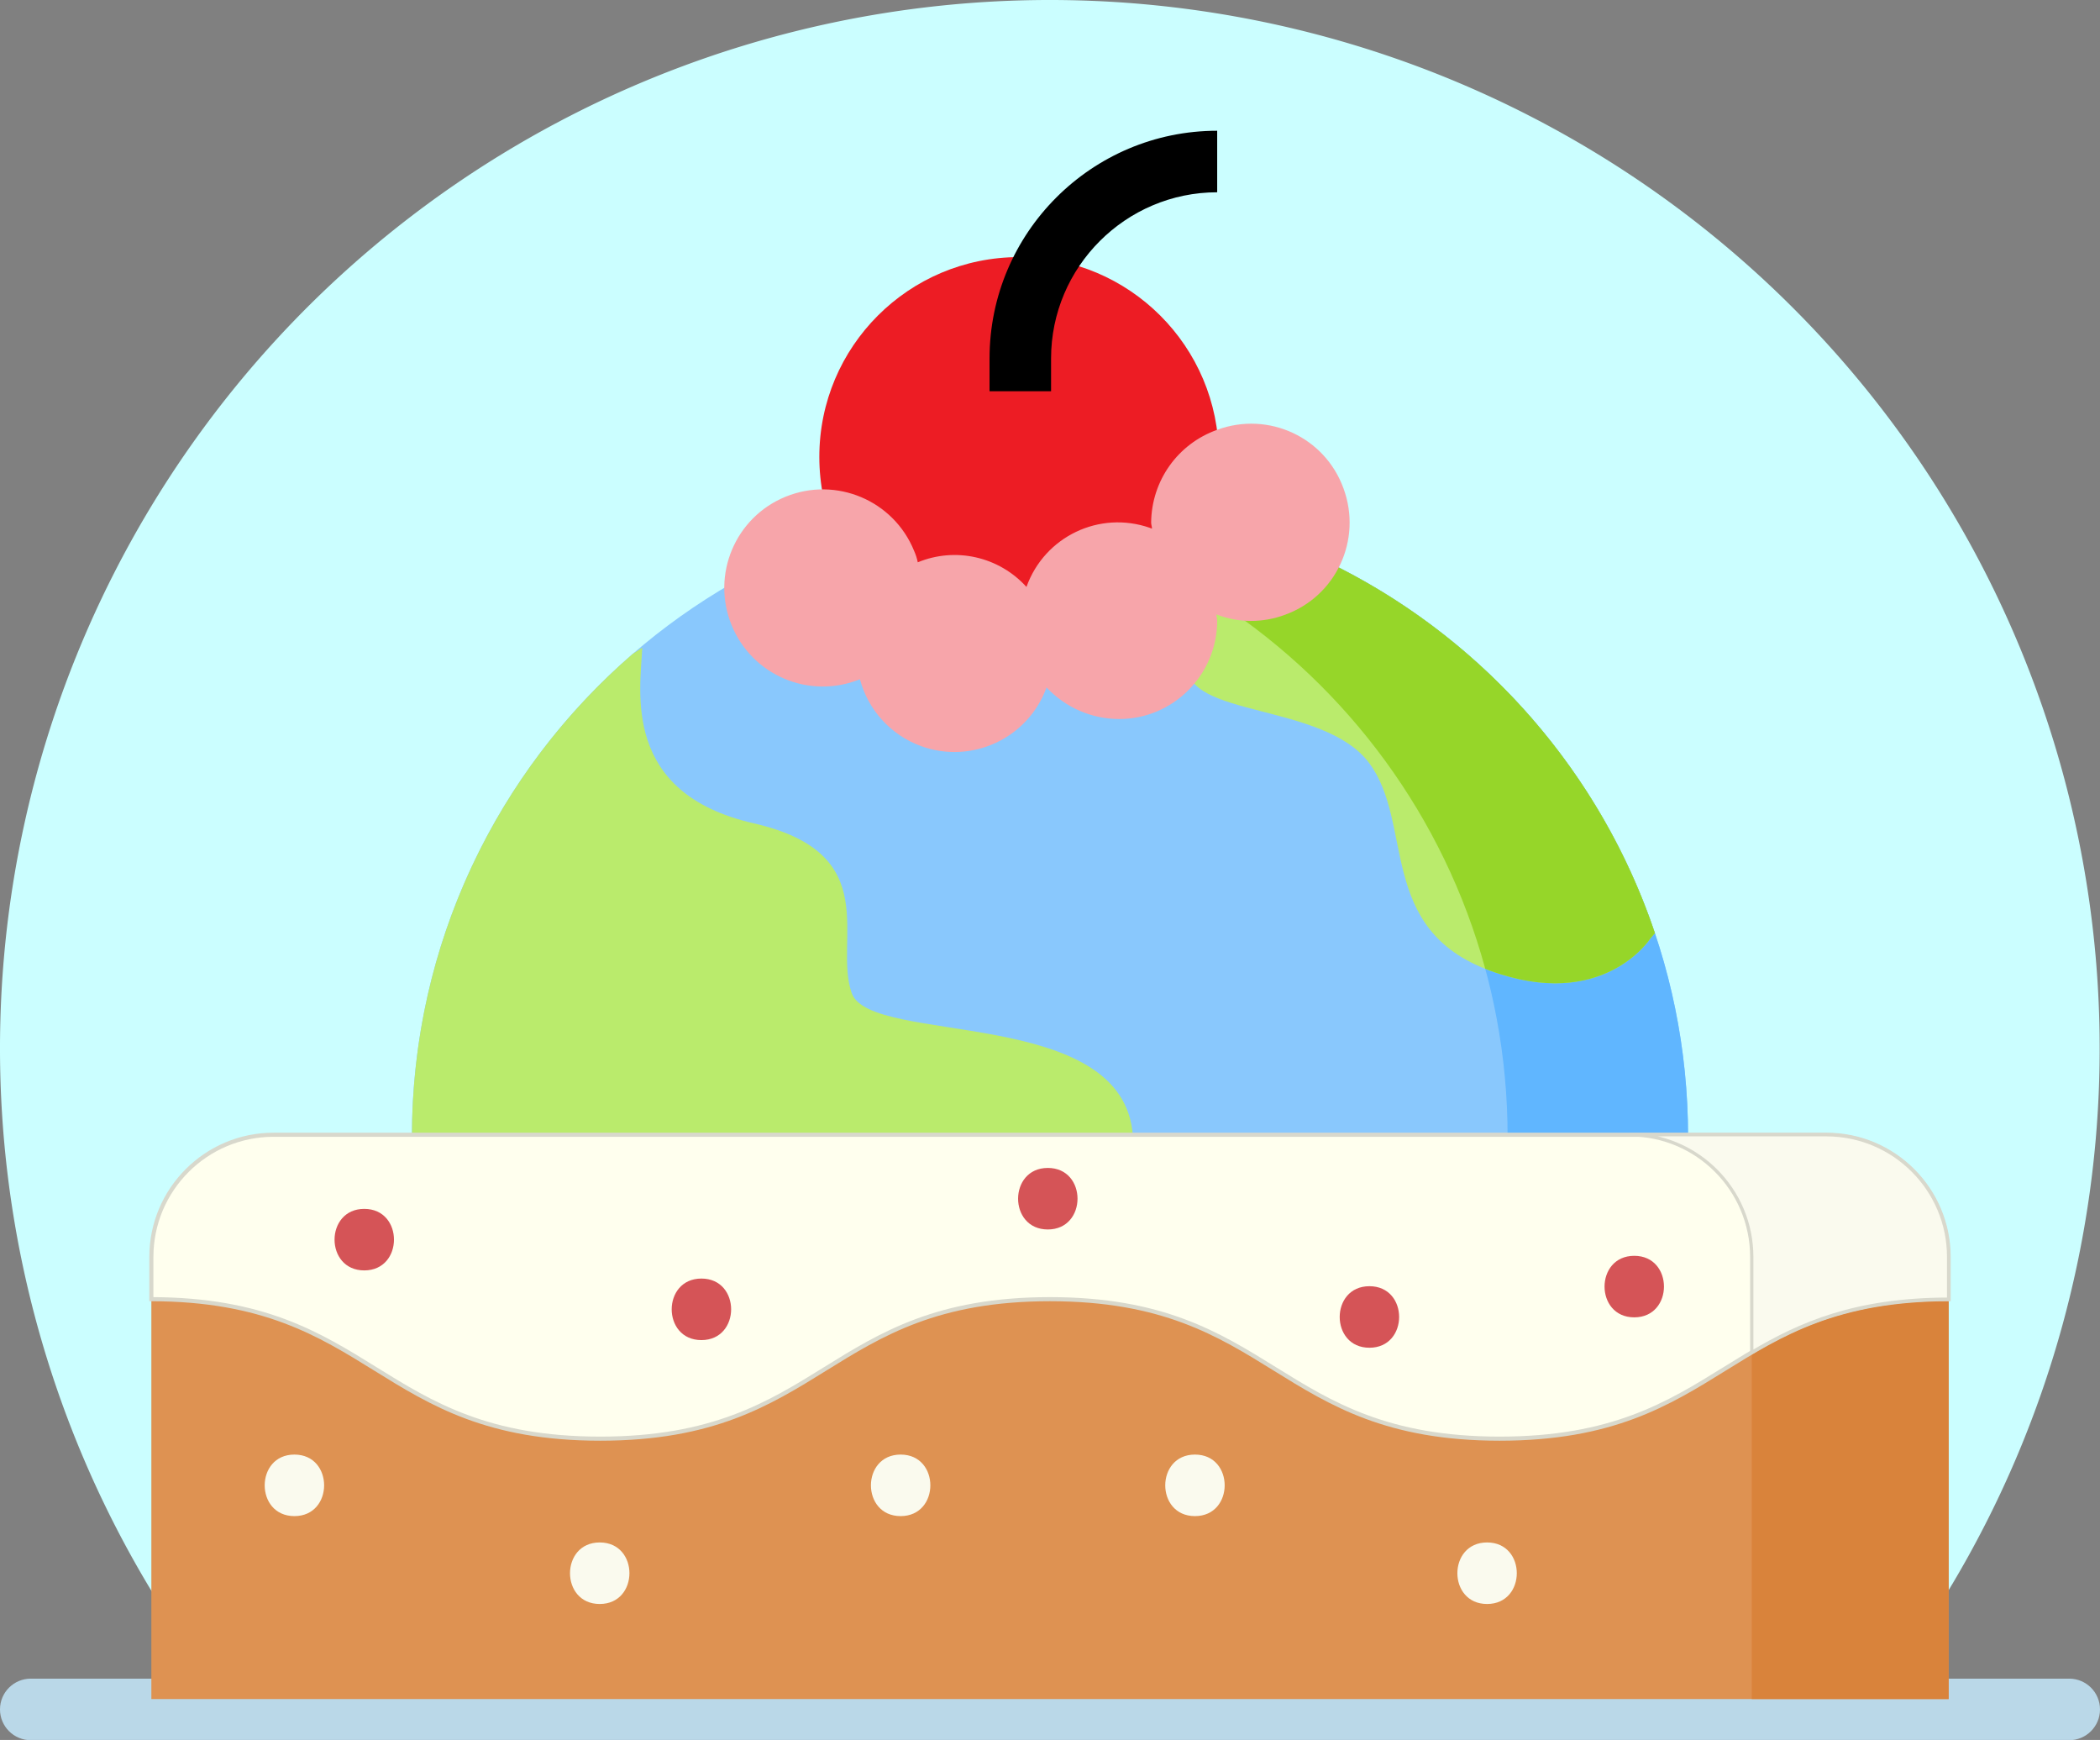 <?xml version="1.0" encoding="UTF-8" standalone="no"?>
<svg
   xmlns:dc="http://purl.org/dc/elements/1.1/"
   xmlns:cc="http://creativecommons.org/ns#"
   xmlns:rdf="http://www.w3.org/1999/02/22-rdf-syntax-ns#"
   xmlns:svg="http://www.w3.org/2000/svg"
   xmlns="http://www.w3.org/2000/svg"
   xmlns:sodipodi="http://sodipodi.sourceforge.net/DTD/sodipodi-0.dtd"
   xmlns:inkscape="http://www.inkscape.org/namespaces/inkscape"
   height="424.121pt"
   viewBox="0 0 512 424.121"
   width="512pt"
   id="svg4258"
   version="1.1"
   inkscape:version="0.91 r13725"
   sodipodi:docname="cake-browser.svg"
   inkscape:export-filename="/Users/artdiniz/Desktop/cake-browser-2.png"
   inkscape:export-xdpi="143.978"
   inkscape:export-ydpi="143.978">
  <rect x="0" y="0" width="512" height="424.121" fill="#808080" stroke="none"/>
  <defs
     id="defs4306" />
  <sodipodi:namedview
     pagecolor="#ffffff"
     bordercolor="#666666"
     borderopacity="1"
     objecttolerance="10"
     gridtolerance="10"
     guidetolerance="10"
     inkscape:pageopacity="0"
     inkscape:pageshadow="2"
     inkscape:window-width="1269"
     inkscape:window-height="830"
     id="namedview4304"
     showgrid="false"
     inkscape:zoom="1.0296875"
     inkscape:cx="249.5324"
     inkscape:cy="243.44788"
     inkscape:window-x="83"
     inkscape:window-y="7"
     inkscape:window-maximized="0"
     inkscape:current-layer="layer7"
     fit-margin-bottom="-87"
     fit-margin-top="0"
     fit-margin-left="0"
     fit-margin-right="0" />
  <g
     inkscape:groupmode="layer"
     id="layer7"
     inkscape:label="Fundo"
     transform="translate(0,-87.279)">
    <path
       style="opacity:1;fill:#30faff;fill-opacity:1;fill-rule:nonzero;stroke:#0000ad;stroke-width:1;stroke-linecap:butt;stroke-linejoin:miter;stroke-miterlimit:4;stroke-dasharray:none;stroke-opacity:1"
       id="path9856"
       sodipodi:type="arc"
       sodipodi:cx="139.16037"
       sodipodi:cy="143.30823"
       sodipodi:rx="121.4188"
       sodipodi:ry="125.85419"
       sodipodi:start="0"
       sodipodi:end="0.0076445421"
       sodipodi:open="true"
       d="m 260.579,143.308 a 121.419,125.854 0 0 1 -0.004,0.962" />
    <path
       style="opacity:1;fill:#cbfeff;fill-opacity:1;fill-rule:nonzero;stroke:none;stroke-width:1;stroke-linecap:butt;stroke-linejoin:miter;stroke-miterlimit:4;stroke-dasharray:none;stroke-opacity:1"
       id="path9879"
       transform="scale(1,-1)"
       sodipodi:type="arc"
       sodipodi:cx="255.96057"
       sodipodi:cy="-342.83948"
       sodipodi:rx="255.96057"
       sodipodi:ry="255.56058"
       sodipodi:start="5.7185513"
       sodipodi:end="3.7082818"
       d="M 472.192,-479.592 A 255.961,255.561 0 0 1 423.023,-149.22 255.961,255.561 0 0 1 88.5,-149.563 255.961,255.561 0 0 1 40.011,-480.035"
       sodipodi:open="true" />
  </g>
  <path
     d="m 36.707,316.682 c 54.82,0 54.82,34 109.641,34 54.824,0 54.824,-34 109.645,-34 54.828,0 54.828,34 109.652,34 54.824,0 54.824,-34 109.652,-34"
     id="path4274"
     inkscape:connector-curvature="0"
     style="fill:#ffffff" />
  <path
     d="m 504.5,409.186 -497,0 c -4.141,0 -7.5,3.355 -7.5,7.5 0,4.145 3.359,7.5 7.5,7.5 l 497,0 c 4.141,0 7.5,-3.355 7.5,-7.5 0,-4.145 -3.359,-7.5 -7.5,-7.5 z m 0,0"
     id="path4302"
     inkscape:connector-curvature="0"
     style="fill:#bad8e8" />
  <g
     inkscape:groupmode="layer"
     id="layer4"
     inkscape:label="Planeta"
     style="display:inline"
     transform="translate(0,-87.279)">
    <path
       style="display:inline;fill:#89c8fd"
       d="m 100.43,364.371 c 0,-85.922 69.652,-155.574 155.57,-155.574 85.918,0 155.57,69.652 155.57,155.574 z m 0,0"
       id="path4260"
       inkscape:connector-curvature="0" />
    <path
       style="display:inline;fill:#60b6ff"
       d="m 256,208.797 c -7.469,0 -14.812,0.539 -22,1.559 75.5,10.688 133.57,75.562 133.57,154.016 l 44,0 C 411.57,278.449 341.918,208.797 256,208.797 Z m 0,0"
       id="path4262"
       inkscape:connector-curvature="0" />
    <path
       style="display:inline;fill:#baeb6c"
       d="m 207.672,329.391 c -4.602,-12.891 8.285,-34.062 -23.934,-41.426 -32.219,-7.363 -27.617,-32.219 -27.156,-42.805 l -2.312,1.508 c -32.977,28.527 -53.84,70.68 -53.84,117.703 l 175.789,0 c -1.957,-32.117 -63.965,-22.156 -68.547,-34.98 z m 0,0"
       id="path4264"
       inkscape:connector-curvature="0" />
    <path
       style="display:inline;fill:#baeb6c"
       d="m 289.602,249.301 c -0.922,12.891 33.137,9.207 44.184,23.934 11.047,14.73 1.84,40.504 29.457,50.633 27.617,10.125 39.125,-7.828 39.125,-7.828 l 1.117,-1.297 c -15.66,-46.562 -52.754,-83.266 -99.555,-98.406 l -0.062,2.129 c 0.461,15.188 -13.348,17.949 -14.266,30.836 z m 0,0"
       id="path4266"
       inkscape:connector-curvature="0" />
    <path
       style="display:inline;fill:#96d629"
       d="m 303.93,216.336 -0.062,2.129 c 0.227,7.395 -2.934,11.844 -6.344,15.953 31.188,20.559 54.527,52.035 64.59,88.996 0.379,0.148 0.738,0.309 1.129,0.453 27.617,10.125 39.125,-7.828 39.125,-7.828 l 1.117,-1.297 c -15.66,-46.562 -52.754,-83.266 -99.555,-98.406 z m 0,0"
       id="path4268"
       inkscape:connector-curvature="0" />
  </g>
  <g
     inkscape:groupmode="layer"
     id="layer3"
     inkscape:label="Morangos"
     style="display:inline"
     transform="translate(0,-87.279)">
    <path
       inkscape:connector-curvature="0"
       style="fill:#ed1c24;fill-opacity:1"
       d="m 297.159,198.65 c 0,26.895 -21.801,48.699 -48.699,48.699 -26.895,0 -48.699,-21.805 -48.699,-48.699 0,-26.895 21.805,-48.699 48.699,-48.699 26.898,0 48.699,21.805 48.699,48.699 z m 0,0"
       id="path6074" />
    <path
       inkscape:connector-curvature="0"
       d="m 256.261,182.65 -15,0 0,-8 c 0,-30.602 24.898,-55.5 55.5,-55.5 l 0,15 c -22.301,0 -40.5,18.199 -40.5,40.5 z m 0,0"
       id="path6076" />
    <path
       inkscape:connector-curvature="0"
       style="fill:#f7a5aa"
       d="m 296.761,192.048 c 12.5,-4.598 26.301,1.801 30.801,14.301 4.598,12.5 -1.801,26.301 -14.301,30.801 -5.398,2 -11.301,2 -16.699,-0.102 0,0.5 0.199,1 0.199,1.5 0,13.203 -10.699,24 -23.898,24 -6.703,0 -13.102,-2.797 -17.703,-7.699 -4.5,12.402 -18.199,18.801 -30.598,14.301 -7.402,-2.699 -12.902,-8.801 -14.902,-16.301 -12.297,5 -26.297,-0.898 -31.297,-13.199 -5,-12.301 0.898,-26.301 13.199,-31.301 12.301,-5 26.301,0.902 31.301,13.199 0.398,0.902 0.699,1.801 0.898,2.801 9.199,-3.801 19.801,-1.398 26.5,6 4.398,-12.301 17.801,-18.699 30.102,-14.398 0.199,0.098 0.297,0.098 0.5,0.199 0,-0.5 -0.203,-1 -0.203,-1.5 0.102,-10.199 6.5,-19.199 16.102,-22.602 z m 0,0"
       id="path6078" />
  </g>
  <g
     inkscape:groupmode="layer"
     id="layer2"
     inkscape:label="Bolo"
     style="display:inline"
     transform="translate(0,-87.279)">
    <path
       style="fill:#de9252"
       d="m 475.098,501.434 -438.195,0 0,-107.742 c 0,-16.461 13.348,-29.809 29.809,-29.809 l 378.578,0 c 16.461,0 29.809,13.348 29.809,29.809 z m 0,0"
       id="path4270"
       inkscape:connector-curvature="0" />
    <path
       style="fill:#d9833b"
       d="m 445.289,363.883 -48,0 c 16.461,0 29.809,13.348 29.809,29.812 l 0,107.738 48,0 0,-107.738 c 0,-16.465 -13.348,-29.812 -29.809,-29.812 z m 0,0"
       id="path4272"
       inkscape:connector-curvature="0" />
    <path
       style="fill:#ffffee;stroke:#d8d8cc"
       d="m 445.289,363.883 -378.578,0 c -16.461,0 -29.809,13.348 -29.809,29.812 l 0,10.27 c 54.621,0.082 54.691,34 109.445,34 54.824,0 54.824,-34 109.645,-34 54.828,0 54.828,34 109.652,34 54.758,0 54.828,-33.918 109.453,-34 l 0,-10.27 c 0,-16.465 -13.348,-29.812 -29.809,-29.812 z m 0,0"
       id="path4276"
       inkscape:connector-curvature="0" />
    <path
       style="fill:#fafaee;stroke:#d8d8cc;stroke-width:0.8;stroke-linecap:butt;stroke-linejoin:miter;stroke-miterlimit:4;stroke-dasharray:none"
       d="m 445.289,363.883 -48,0 c 16.461,0 29.809,13.348 29.809,29.812 l 0,23.23 c 11.777,-6.938 25.09,-12.926 48,-12.961 l 0,-10.273 c 0,-16.461 -13.348,-29.809 -29.809,-29.809 z m 0,0"
       id="path4278"
       inkscape:connector-curvature="0" />
    <g
       style="fill:#fafaee"
       id="g4280">
      <path
         d="m 146.219,478.266 c 9.652,0 9.668,-15 0,-15 -9.652,0 -9.668,15 0,15 z m 0,0"
         id="path4282"
         inkscape:connector-curvature="0" />
      <path
         d="m 219.586,456.844 c 9.652,0 9.668,-15 0,-15 -9.652,0 -9.668,15 0,15 z m 0,0"
         id="path4286"
         inkscape:connector-curvature="0" />
      <path
         d="m 291.344,456.844 c 9.652,0 9.668,-15 0,-15 -9.652,0 -9.668,15 0,15 z m 0,0"
         id="path4292"
         inkscape:connector-curvature="0" />
      <path
         d="m 71.781,456.844 c 9.652,0 9.668,-15 0,-15 -9.652,0 -9.668,15 0,15 z m 0,0"
         id="path4296"
         inkscape:connector-curvature="0" />
      <path
         d="m 107.125,471.84 c -71.417,26.773 -35.708,13.387 0,0 z"
         id="path4298"
         inkscape:connector-curvature="0"
         sodipodi:nodetypes="cc" />
      <path
         d="m 362.566,478.266 c 9.652,0 9.668,-15 0,-15 -9.652,0 -9.664,15 0,15 z m 0,0"
         id="path4300"
         inkscape:connector-curvature="0" />
    </g>
    <g
       transform="translate(30.337,-59.891)"
       style="display:inline;fill:#c4111c;fill-opacity:0.718"
       id="g4280-0">
      <path
         d="m 140.675,473.83 c 9.652,0 9.668,-15 0,-15 -9.652,0 -9.668,15 0,15 z m 0,0"
         id="path4282-9"
         inkscape:connector-curvature="0"
         style="fill:#c4111c;fill-opacity:0.718" />
      <path
         d="m 225.13,446.864 c 9.652,0 9.668,-15 0,-15 -9.652,0 -9.668,15 0,15 z m 0,0"
         id="path4286-0"
         inkscape:connector-curvature="0"
         style="fill:#c4111c;fill-opacity:0.718" />
      <path
         d="m 303.541,475.694 c 9.652,0 9.668,-15 0,-15 -9.652,0 -9.668,15 0,15 z m 0,0"
         id="path4292-8"
         inkscape:connector-curvature="0"
         style="fill:#c4111c;fill-opacity:0.718" />
      <path
         d="m 58.475,456.844 c 9.652,0 9.668,-15 0,-15 -9.652,0 -9.668,15 0,15 z m 0,0"
         id="path4296-5"
         inkscape:connector-curvature="0"
         style="fill:#c4111c;fill-opacity:0.718" />
      <path
         d="m 107.125,471.84 c -71.417,26.773 -35.708,13.387 0,0 z"
         id="path4298-4"
         inkscape:connector-curvature="0"
         sodipodi:nodetypes="cc"
         style="fill:#c4111c;fill-opacity:0.718" />
      <path
         d="m 368.111,468.286 c 9.652,0 9.668,-15 0,-15 -9.652,0 -9.664,15 0,15 z m 0,0"
         id="path4300-9"
         inkscape:connector-curvature="0"
         style="fill:#c4111c;fill-opacity:0.718" />
    </g>
  </g>
</svg>
